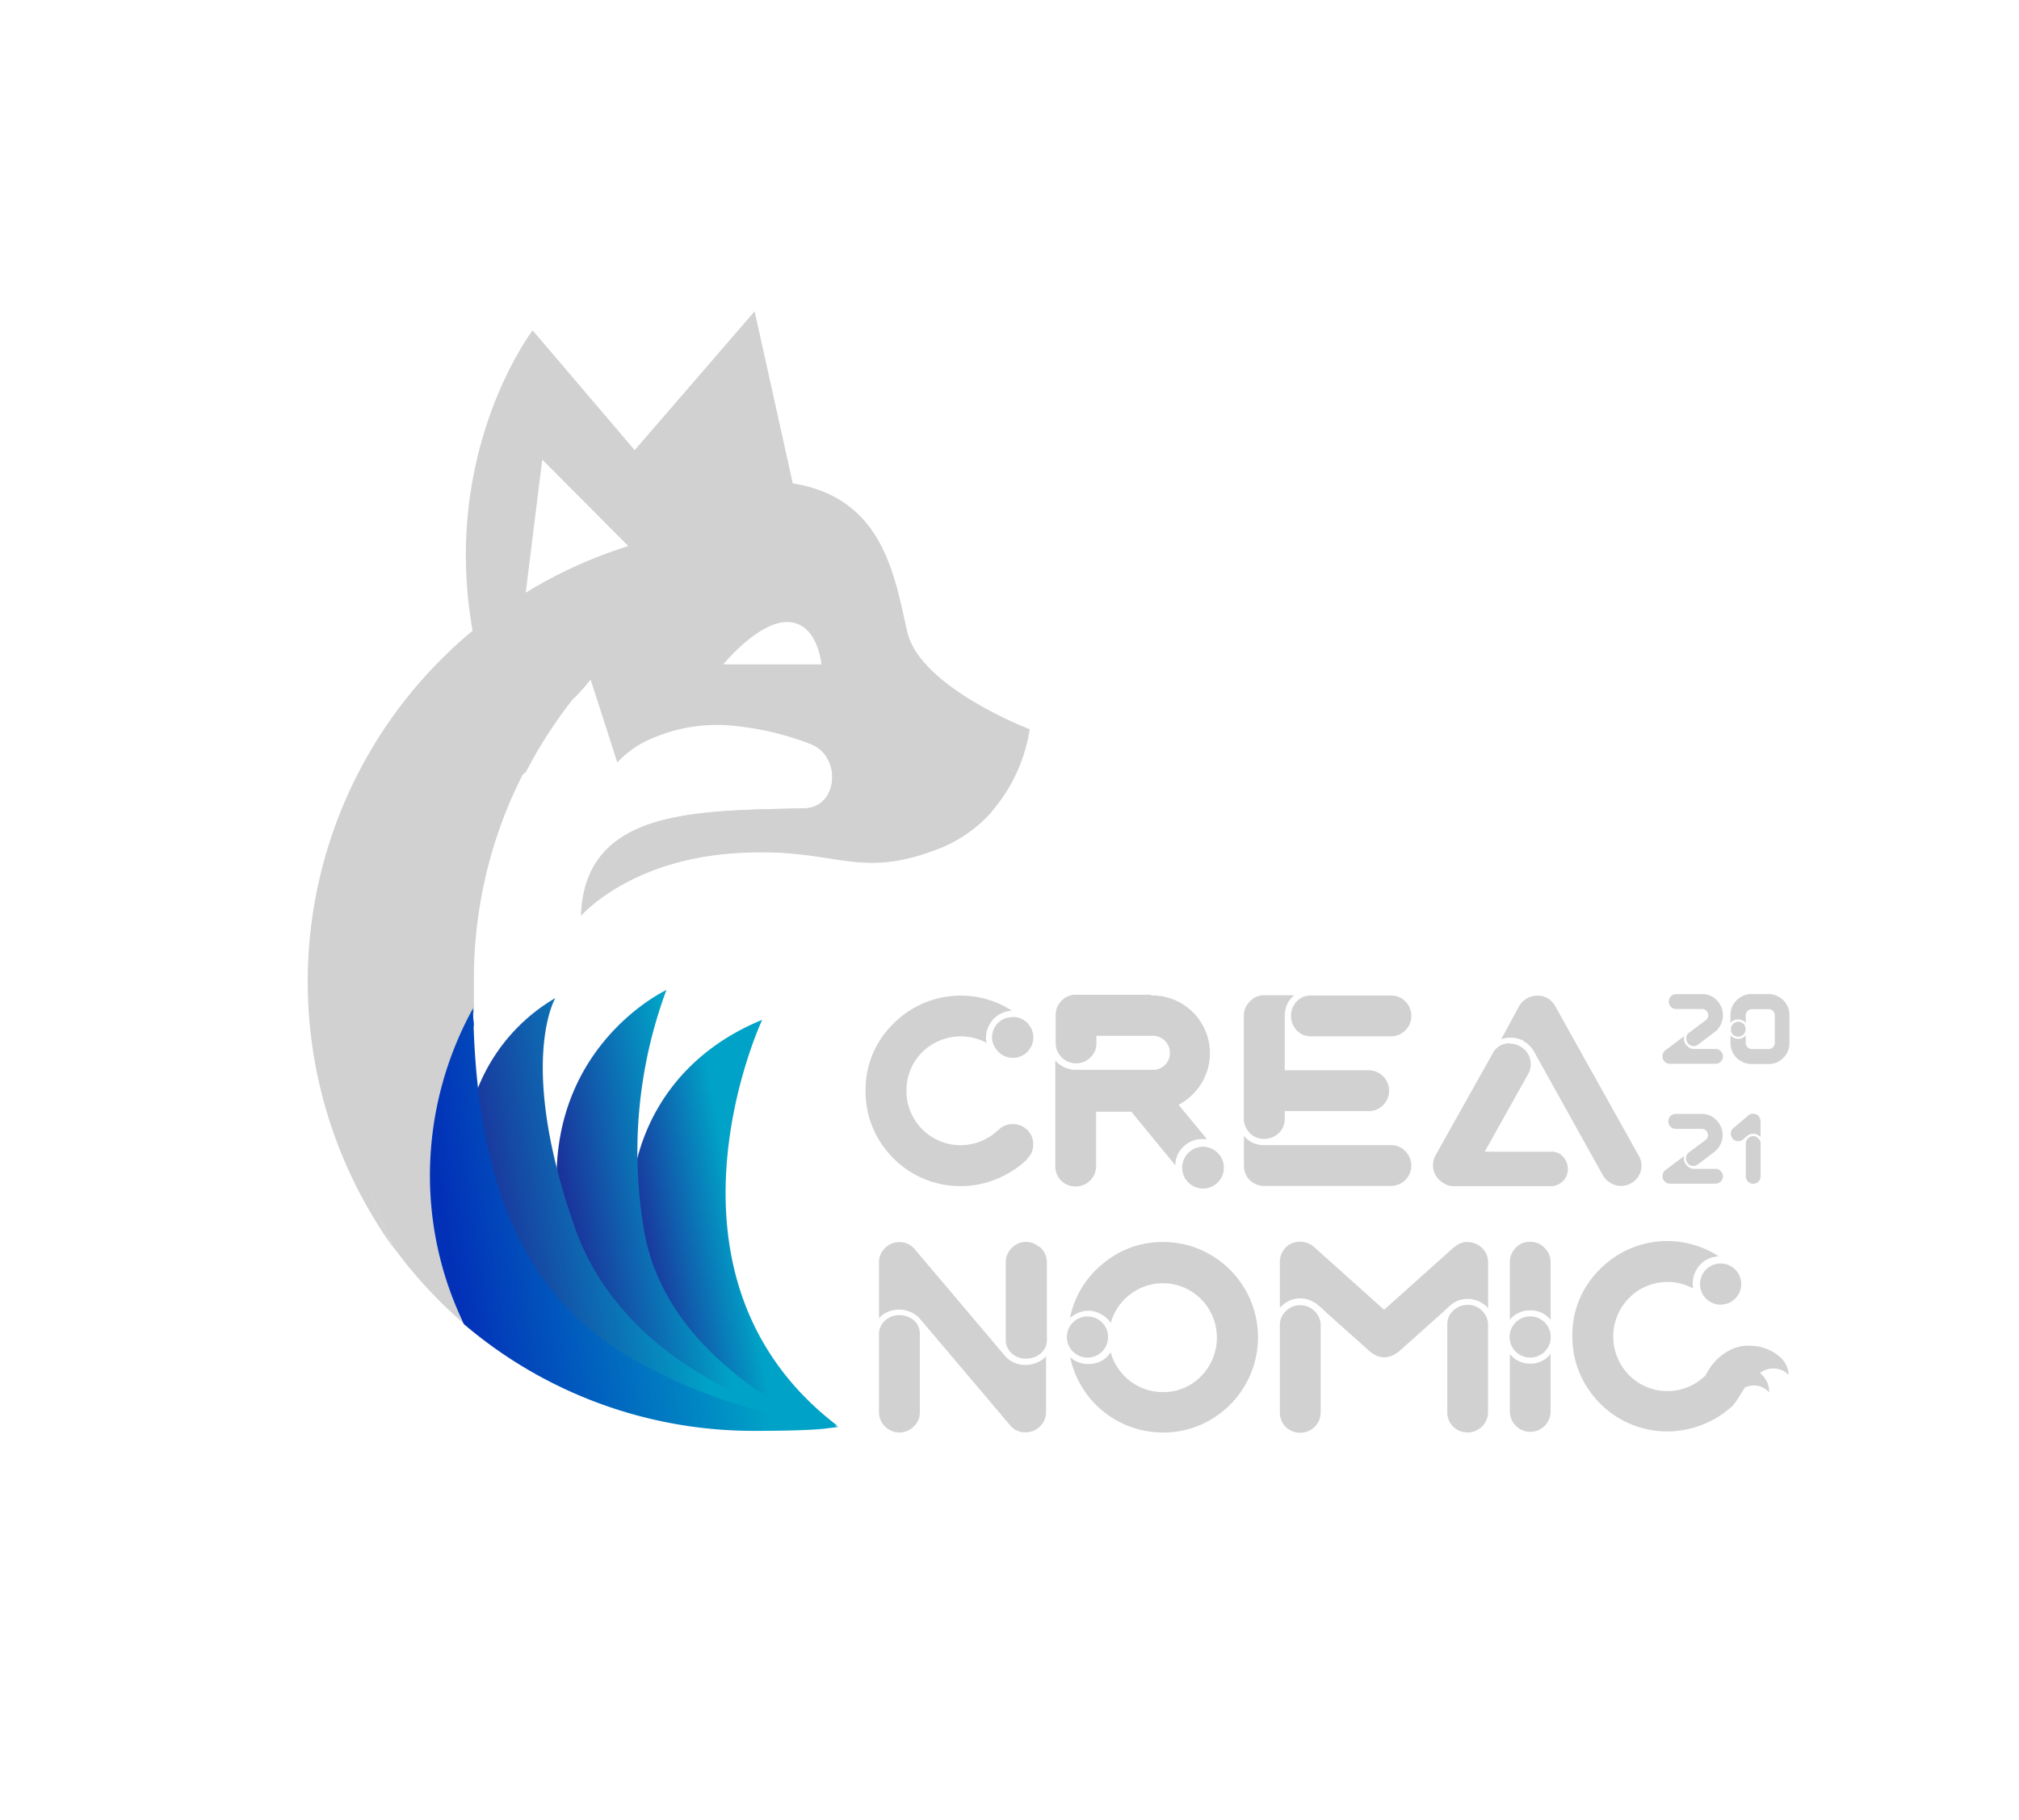 <svg id="Layer_1" data-name="Layer 1" xmlns="http://www.w3.org/2000/svg" xmlns:xlink="http://www.w3.org/1999/xlink" viewBox="0 0 264.58 238.59"><defs><style>.cls-1{fill:#d1d1d1;}.cls-2{fill:url(#linear-gradient);}.cls-3{fill:url(#linear-gradient-2);}.cls-4{fill:url(#linear-gradient-3);}.cls-5{fill:url(#linear-gradient-4);}</style><linearGradient id="linear-gradient" x1="78.77" y1="165.13" x2="97.05" y2="161.71" gradientUnits="userSpaceOnUse"><stop offset="0" stop-color="#26038a"/><stop offset="0.99" stop-color="#00a2c7"/></linearGradient><linearGradient id="linear-gradient-2" x1="67.91" y1="163.92" x2="92.08" y2="159.4" xlink:href="#linear-gradient"/><linearGradient id="linear-gradient-3" x1="54.42" y1="165.8" x2="89.07" y2="159.31" xlink:href="#linear-gradient"/><linearGradient id="linear-gradient-4" x1="59.1" y1="163.94" x2="96.2" y2="157.89" gradientUnits="userSpaceOnUse"><stop offset="0" stop-color="#0231b8"/><stop offset="1" stop-color="#00a2c7"/></linearGradient></defs><title>Artboard 13 copy 3</title><path class="cls-1" d="M132.63,132.48a3.57,3.57,0,0,0-1.89.61,3.61,3.61,0,0,0-1.28,1.64,3.34,3.34,0,0,0-.25,1.28,3.08,3.08,0,0,0,.07.68,7.12,7.12,0,0,0-6.49-.14,7,7,0,0,0-4,6.42,7,7,0,0,0,1.85,4.81,7.08,7.08,0,0,0,10.13.36l.07-.05.07-.05a2.54,2.54,0,0,1,1.82-.71,2.61,2.61,0,0,1,1.89.77,2.56,2.56,0,0,1,.78,1.91,2.52,2.52,0,0,1-.82,1.89l0,.07a12.62,12.62,0,0,1-4,2.57,12.44,12.44,0,0,1-10.32-.41,12.36,12.36,0,0,1-4.37-3.69,12.2,12.2,0,0,1-2.46-7.45,12,12,0,0,1,3.46-8.63A12.59,12.59,0,0,1,121,131.5a12.39,12.39,0,0,1,11.66,1Z"/><path class="cls-1" d="M150.78,130.48h.61a7.57,7.57,0,0,1,5.06,12.8,8,8,0,0,1-2,1.53l3.71,4.49a5.06,5.06,0,0,0-.61,0,3.39,3.39,0,0,0-2.39.93,3.34,3.34,0,0,0-1.14,2.5l-5.6-6.81,0,0-.14-.21h-4.64v7.13a2.67,2.67,0,0,1-2.67,2.67,2.7,2.7,0,0,1-1.93-.78,2.64,2.64,0,0,1-.75-1.89V139a3.43,3.43,0,0,0,1.14.86,3.38,3.38,0,0,0,1.53.36l1.25,0h9a2.2,2.2,0,0,0,1.21-.43,2.17,2.17,0,0,0,.89-1.82,2.24,2.24,0,0,0-2.14-2.21h-7.49v1a2.47,2.47,0,0,1-.89,1.93,2.57,2.57,0,0,1-1.78.68,2.68,2.68,0,0,1-2.67-2.53v-3.82a2.55,2.55,0,0,1,.64-1.71,2.5,2.5,0,0,1,2-.93h9.91Zm8.6,20.49a3.26,3.26,0,0,1,.5.57,2.6,2.6,0,0,1,.46,1.5,2.57,2.57,0,0,1-1,2.07,2.5,2.5,0,0,1-1.68.61h-.29a2.72,2.72,0,0,1-1.39-.61,2.62,2.62,0,0,1-.75-.89A2.74,2.74,0,0,1,155,153a2.62,2.62,0,0,1,2.67-2.67A2.65,2.65,0,0,1,159.39,151Z"/><path class="cls-1" d="M169.58,130.48a3.3,3.3,0,0,0-.93,1.21,3.89,3.89,0,0,0-.29,1.46v7.13h11a2.68,2.68,0,0,1,1.71,4.74,2.65,2.65,0,0,1-1.71.61h-11v1.07a2.5,2.5,0,0,1-1,2,2.7,2.7,0,0,1-1.68.57,2.52,2.52,0,0,1-2.18-1.11,2.58,2.58,0,0,1-.5-1.43V133.12a2.42,2.42,0,0,1,.64-1.68,2.46,2.46,0,0,1,2-1h3.92Zm-1.21,19.61h14a2.55,2.55,0,0,1,1.82.82,2.67,2.67,0,0,1-1.93,4.53H165.69a2.7,2.7,0,0,1-1.93-.78,2.64,2.64,0,0,1-.75-1.89v-3.89a3.35,3.35,0,0,0,2.67,1.21Zm13.91-19.61h.07a2.58,2.58,0,0,1,1.75.71,2.68,2.68,0,0,1-1.71,4.64H171.75a2.47,2.47,0,0,1-2-1,2.7,2.7,0,0,1-.57-1.68,2.76,2.76,0,0,1,.46-1.53,2.45,2.45,0,0,1,2.07-1.14Z"/><path class="cls-1" d="M197.89,136.79a2.56,2.56,0,0,1,1.32.36,2.63,2.63,0,0,1,1.28,1.57,3,3,0,0,1,.11.78,2.59,2.59,0,0,1-.25,1.11L192.86,154a2.78,2.78,0,0,1-1,1,2.62,2.62,0,0,1-1.39.39,2.56,2.56,0,0,1-1.93-.82,2.6,2.6,0,0,1-.75-1.85,2.71,2.71,0,0,1,.32-1.28l7.52-13.41a2.42,2.42,0,0,1,2.18-1.28Zm7.29,15.32a2.15,2.15,0,0,1,.28,1.11,2.21,2.21,0,0,1-.63,1.58,2.5,2.5,0,0,1-.53.4,2.18,2.18,0,0,1-.91.27l-12.9,0a2.33,2.33,0,0,1-1.17-.31,2.2,2.2,0,0,1-.86-.86,2.15,2.15,0,0,1-.19-1.75,2.18,2.18,0,0,1,1.05-1.31,2.27,2.27,0,0,1,1.07-.29l12.91,0a2,2,0,0,1,1.83,1.07Zm-2.87-21.49a2.52,2.52,0,0,1,.75.39,2.93,2.93,0,0,1,.78.93l10.91,19.54a2.5,2.5,0,0,1,.36,1.28,2.64,2.64,0,0,1-.82,1.93,2.67,2.67,0,0,1-3.24.36,2.77,2.77,0,0,1-1-1L201,137.79a3.87,3.87,0,0,0-.61-.78,3.11,3.11,0,0,0-.71-.54l-.07-.07a3.83,3.83,0,0,0-1.32-.39h-.36a3.43,3.43,0,0,0-1.21.21L199,132a2.77,2.77,0,0,1,2.42-1.5A2.5,2.5,0,0,1,202.31,130.62Z"/><path class="cls-1" d="M118.9,163a2.93,2.93,0,0,1,.93.68l11.73,13.87a3.71,3.71,0,0,0,1,.89,3.83,3.83,0,0,0,1.85.46,3.69,3.69,0,0,0,1.6-.36,3.77,3.77,0,0,0,1.07-.75v7.27a2.57,2.57,0,0,1-.68,1.78,2.61,2.61,0,0,1-2,.89,2.51,2.51,0,0,1-2.1-1L120.68,173a1.41,1.41,0,0,0-.18-.21,3.47,3.47,0,0,0-1.07-.78,3.61,3.61,0,0,0-1.57-.36h-.07a3.69,3.69,0,0,0-1.6.36,3.07,3.07,0,0,0-1,.78v-7.31a2.56,2.56,0,0,1,.82-1.93,2.6,2.6,0,0,1,1.85-.75A2.7,2.7,0,0,1,118.9,163Zm-1,9.38a2.75,2.75,0,0,1,1.25.29,2.29,2.29,0,0,1,1.39,2.1v10.31a2.52,2.52,0,0,1-.75,1.85,2.67,2.67,0,0,1-4.07-.25,2.61,2.61,0,0,1-.53-1.6V174.77a2.35,2.35,0,0,1,.82-1.71,2.62,2.62,0,0,1,1.82-.68Zm18.29-9a2.65,2.65,0,0,1,1,2v10.34a2.3,2.3,0,0,1-1,1.82,2.87,2.87,0,0,1-1.71.53,2.61,2.61,0,0,1-2.18-1,2.08,2.08,0,0,1-.5-1.35V165.46a2.56,2.56,0,0,1,.82-1.93,2.52,2.52,0,0,1,1.85-.75A2.55,2.55,0,0,1,136.16,163.43Z"/><path class="cls-1" d="M144.58,165.59a12,12,0,0,1,7.81-2.8,12.2,12.2,0,0,1,6.26,1.68,12.51,12.51,0,0,1,0,21.61,12.19,12.19,0,0,1-6.26,1.68,12.43,12.43,0,0,1-12.16-9.91,3.2,3.2,0,0,0,.93.64,3.89,3.89,0,0,0,1.46.29,3.68,3.68,0,0,0,1.93-.53,3.75,3.75,0,0,0,1-1,7.1,7.1,0,0,0,6.85,5.21,6.82,6.82,0,0,0,5-2.09,7.19,7.19,0,0,0,0-10.09,7.05,7.05,0,0,0-9.31-.62,7,7,0,0,0-2.53,3.74,3.61,3.61,0,0,0-1.39-1.21,3.34,3.34,0,0,0-1.57-.39,3.26,3.26,0,0,0-1.25.25,3.57,3.57,0,0,0-1.14.71A12.27,12.27,0,0,1,144.58,165.59Z"/><path class="cls-1" d="M192.9,162.86a2.73,2.73,0,0,1,1.43.82,2.57,2.57,0,0,1,.68,1.78v6a3.58,3.58,0,0,0-2.67-1.21,3.48,3.48,0,0,0-1.64.39,5.94,5.94,0,0,0-1.05.82l-.77.71-5.74,5.13a.1.1,0,0,1-.07,0v0a2.78,2.78,0,0,1-.68.39,2.6,2.6,0,0,1-1,.21,2.44,2.44,0,0,1-1.21-.32,3.69,3.69,0,0,1-.57-.36l-5.6-5-.55-.52q-.48-.45-.77-.66a3.39,3.39,0,0,0-.86-.54,3.29,3.29,0,0,0-1.43-.32,3.44,3.44,0,0,0-1.68.43,3.69,3.69,0,0,0-1,.82v-6.17a2.64,2.64,0,0,1,.3-1.11,2.86,2.86,0,0,1,.7-.86,2.67,2.67,0,0,1,1.5-.54.32.32,0,0,1,.14,0,2.87,2.87,0,0,1,1.5.43q.28.21.68.57l8.84,7.92,9-8.06.18-.14a2.83,2.83,0,0,1,.71-.46,3.22,3.22,0,0,1,.68-.21,1.83,1.83,0,0,1,.36,0h.11A2.23,2.23,0,0,1,192.9,162.86Zm-20.83,8.81a2.58,2.58,0,0,1,1,2v11.45a2.67,2.67,0,0,1-2.67,2.67,2.7,2.7,0,0,1-1.93-.78,2.64,2.64,0,0,1-.75-1.89V173.63a2.48,2.48,0,0,1,.78-1.78,2.58,2.58,0,0,1,1.89-.78A2.65,2.65,0,0,1,172.07,171.67Zm22.22.21a2.5,2.5,0,0,1,.71,1.68v11.52a2.67,2.67,0,0,1-2.67,2.67,2.62,2.62,0,0,1-2.67-2.67V173.59a2.41,2.41,0,0,1,.82-1.85,2.67,2.67,0,0,1,1.85-.71A2.55,2.55,0,0,1,194.29,171.88Z"/><path class="cls-1" d="M202.52,163.68a2.57,2.57,0,0,1,.68,1.78V173a3.31,3.31,0,0,0-2.67-1.25,3.42,3.42,0,0,0-2.67,1.21v-7.56a2.55,2.55,0,0,1,.64-1.71,2.5,2.5,0,0,1,2-.93h.07A2.51,2.51,0,0,1,202.52,163.68ZM203.2,185v0a2.67,2.67,0,0,1-2.67,2.67,2.68,2.68,0,0,1-2.67-2.67v-7.52a3.38,3.38,0,0,0,2.67,1.25,3.28,3.28,0,0,0,2.67-1.28Z"/><path class="cls-1" d="M233.11,177.74a5.81,5.81,0,0,0-3.49-1.34,5.68,5.68,0,0,0-1.08,0,5.52,5.52,0,0,0-1.51.4,7,7,0,0,0-3,2.57,8.12,8.12,0,0,0-.58,1l-.06,0a7.08,7.08,0,0,1-10.13-.36,7.21,7.21,0,0,1-.32-9.27,7.08,7.08,0,0,1,2.46-2,7.12,7.12,0,0,1,6.49.14,3.08,3.08,0,0,1-.07-.68,3.35,3.35,0,0,1,.25-1.28,3.61,3.61,0,0,1,1.28-1.64,3.57,3.57,0,0,1,1.89-.61,12.39,12.39,0,0,0-11.66-1,12.6,12.6,0,0,0-4.07,2.84,12,12,0,0,0-3.46,8.63,12.2,12.2,0,0,0,2.46,7.45,12.36,12.36,0,0,0,4.37,3.69,12.44,12.44,0,0,0,10.32.41,12.61,12.61,0,0,0,4-2.57l0-.07c.38-.37,1.25-1.91,1.53-2.26h0l.11,0a2.65,2.65,0,0,1,3,.71,3.17,3.17,0,0,0-1.2-2.54l0,0,0,0a2.85,2.85,0,0,1,3.76.24A3.33,3.33,0,0,0,233.11,177.74Z"/><path class="cls-1" d="M220.67,136.13a1.3,1.3,0,0,0,.25.77l.15.17a2.25,2.25,0,0,0,.37.29,1.34,1.34,0,0,0,.63.13h2.75a.89.89,0,0,1,.62.24,1,1,0,0,1,.35.73v0a1,1,0,0,1-.32.72.92.92,0,0,1-.64.25h-6a.91.91,0,0,1-.66-.26.94.94,0,0,1-.31-.72,1,1,0,0,1,.28-.71l.15-.12,2.41-1.81A1.62,1.62,0,0,0,220.67,136.13Zm2.37-5.84h.14a2.83,2.83,0,0,1,1.21.35,3,3,0,0,1,.79.69,2.79,2.79,0,0,1,.19,3.19,2.81,2.81,0,0,1-.82.86l-2,1.51-.06.05a.93.93,0,0,1-.54.17,1,1,0,0,1-.41-.09,1,1,0,0,1-.37-.31,1,1,0,0,1-.19-.59.43.43,0,0,1,0-.1.92.92,0,0,1,.33-.64l2.1-1.57a1.66,1.66,0,0,0,.28-.24.81.81,0,0,0,.17-.5.82.82,0,0,0-.76-.82h-3.46A.91.91,0,0,1,219,132a.94.94,0,0,1-.31-.72,1,1,0,0,1,.28-.71,1,1,0,0,1,.68-.27H223Z"/><path class="cls-1" d="M231.75,130.29a2.76,2.76,0,0,1,2.75,2.78v3.61a2.71,2.71,0,0,1-.77,1.94,2.64,2.64,0,0,1-2,.84h-2.19a2.65,2.65,0,0,1-1.27-.31,2.83,2.83,0,0,1-1-.85,2.75,2.75,0,0,1-.5-1.61v-1a1.22,1.22,0,0,0,1,.46,1.19,1.19,0,0,0,1-.46v1a.78.78,0,0,0,.22.55.76.76,0,0,0,.59.26h2.19a.82.82,0,0,0,.81-.81v-3.61a.82.82,0,0,0-.81-.81h-2.19a.77.77,0,0,0-.64.33.75.75,0,0,0-.17.48v1a1.19,1.19,0,0,0-1-.46,1.23,1.23,0,0,0-1,.45v-1a2.73,2.73,0,0,1,.66-1.81,2.88,2.88,0,0,1,.93-.71,2.63,2.63,0,0,1,1.16-.26Zm-3.27,3.9a1,1,0,0,1,.27.58V135a.94.94,0,0,1-.31.62.91.91,0,0,1-.66.26,1,1,0,0,1-.72-.31,1,1,0,0,1-.22-.44.77.77,0,0,1,0-.21,1.7,1.7,0,0,1,0-.21,1.09,1.09,0,0,1,.27-.51,1,1,0,0,1,.68-.28A.92.92,0,0,1,228.47,134.19Z"/><path class="cls-1" d="M220.67,151.84a1.3,1.3,0,0,0,.25.77l.15.17a2.25,2.25,0,0,0,.37.29,1.34,1.34,0,0,0,.63.13h2.75a.89.89,0,0,1,.62.24,1,1,0,0,1,.35.73v0a1,1,0,0,1-.32.72.92.92,0,0,1-.64.25h-6a.91.91,0,0,1-.66-.26.94.94,0,0,1-.31-.72,1,1,0,0,1,.28-.71l.15-.12,2.41-1.81A1.62,1.62,0,0,0,220.67,151.84ZM223,146h.14a2.83,2.83,0,0,1,1.21.35,3,3,0,0,1,.79.69,2.79,2.79,0,0,1,.19,3.19,2.81,2.81,0,0,1-.82.86l-2,1.51-.06.05a.93.93,0,0,1-.54.17,1,1,0,0,1-.41-.09,1,1,0,0,1-.37-.31,1,1,0,0,1-.19-.59.43.43,0,0,1,0-.1.92.92,0,0,1,.33-.64l2.1-1.57a1.66,1.66,0,0,0,.28-.24.81.81,0,0,0,.17-.5.82.82,0,0,0-.76-.82h-3.46a.91.91,0,0,1-.66-.26.94.94,0,0,1-.31-.72,1,1,0,0,1,.28-.71,1,1,0,0,1,.68-.27H223Z"/><path class="cls-1" d="M229.83,146l.15,0a1.28,1.28,0,0,1,.31.14.79.79,0,0,1,.18.16,1,1,0,0,1,.24.65v2.09a1.29,1.29,0,0,0-.46-.34,1.27,1.27,0,0,0-.5-.1,1.32,1.32,0,0,0-.55.12,2.13,2.13,0,0,0-.42.32,3.42,3.42,0,0,1-.37.31h0a1,1,0,0,1-.62.22h-.05a.89.89,0,0,1-.7-.35,1,1,0,0,1-.22-.63v-.09a.92.92,0,0,1,.35-.65h0l1.93-1.65h0a.92.92,0,0,1,.53-.22h.17Zm.54,3.16a.92.92,0,0,1,.35.72v4.29h0a.94.94,0,0,1-.26.67.92.92,0,0,1-.71.31.94.94,0,0,1-.7-.29,1,1,0,0,1-.27-.69v-4.32a1,1,0,0,1,1-.94A.91.91,0,0,1,230.37,149.16Z"/><path class="cls-1" d="M132.74,133.3a2.5,2.5,0,0,1,2.07,1,1.31,1.31,0,0,1,.16.21,1.19,1.19,0,0,0,.12.18,2.71,2.71,0,0,1,.32,1.28,2.67,2.67,0,0,1-4.53,1.93,3.23,3.23,0,0,1-.46-.57A2.44,2.44,0,0,1,130,136a2.68,2.68,0,0,1,.14-.86,2.56,2.56,0,0,1,1-1.36,2.59,2.59,0,0,1,1.5-.46Z"/><circle class="cls-1" cx="157.65" cy="153.05" r="2.73"/><circle class="cls-1" cx="142.51" cy="175.24" r="2.7"/><circle class="cls-1" cx="200.52" cy="175.24" r="2.7"/><circle class="cls-1" cx="225.48" cy="168.3" r="2.7"/><path class="cls-2" d="M109.7,186.84c-.35.06-2.46.28-2.81.32l-1,.11a14.2,14.2,0,0,1-6.42-1.89,37,37,0,0,1-9.84-8.17c-11.36-12.62-9.47-35.49,10.25-43.54C99.59,134.28,84.38,167.45,109.7,186.84Z"/><path class="cls-3" d="M108,187s-20.19-7.73-23.51-25.24a61,61,0,0,1,2.84-32s-17.2,8-14,30S108,187,108,187Z"/><path class="cls-4" d="M109.6,187s-26.73-4.58-34.3-26.19-2.52-30-2.52-30a23.9,23.9,0,0,0-11.83,19.88C60.31,164.91,74.73,189.21,109.6,187Z"/><path class="cls-1" d="M118.89,82.8c-1.67-7.32-3.13-17.55-15-19.44l-5-22.56L83.17,59,69.8,43.3S57.75,59.07,61.93,82.67a59.76,59.76,0,0,0-12.87,77.1q1.2,2,2.56,3.86a48.69,48.69,0,0,1,17.28-62.4A59.44,59.44,0,0,1,75,91.73a22.72,22.72,0,0,0,2.39-2.67l2.26,7,.72,2.26.52,1.62a13.06,13.06,0,0,1,4.75-3.24,21.41,21.41,0,0,1,11-1.52,0,0,0,0,1,0,0,37.47,37.47,0,0,1,9.51,2.31c4.2,1.55,3.74,8.34-.74,8.46-14.11.35-28.78,0-29.28,14.06,0,0,6.1-7.09,19.67-8.14s16.16,3.63,27-.55a18.08,18.08,0,0,0,6.32-4.06c.28-.28.55-.57.82-.87a21.5,21.5,0,0,0,5-10.81S120.57,90.11,118.89,82.8Zm-50-5.11,2.17-17.45L82.34,71.57A60.13,60.13,0,0,0,68.88,77.69Zm25.89,9.39s4.7-5.75,8.56-5.55,4.3,5.55,4.3,5.55Z"/><path class="cls-1" d="M130,106.35a18,18,0,0,1-7.14,4.93c-10.86,4.18-13.44-.5-27,.55S76.17,120,76.17,120c.5-14.09,15.18-13.71,29.28-14.06,4.48-.12,4.93-6.9.74-8.46a37.46,37.46,0,0,0-9.51-2.31c.47,0,1,0,1.44,0A50.66,50.66,0,0,1,130,106.35Z"/><path class="cls-1" d="M66.58,105.69A59.38,59.38,0,0,0,62.1,128.4c0,.57,0,1.14,0,1.69,0,1,0,1.94.07,2.89,0,0,0,0,0,0a3,3,0,0,1,0-.38,45.47,45.47,0,0,0-5.62,21.9,44.79,44.79,0,0,0,4.15,18.9,59.56,59.56,0,0,1-9.18-10s0,0,0,0A48.69,48.69,0,0,1,68.77,101C68,102.49,67.25,104.07,66.58,105.69Z"/><path class="cls-5" d="M109.92,187c-.37.07-.74.12-1.1.16l-1,.12c-2.67.24-6.56.26-8.92.26a58.45,58.45,0,0,1-38.12-14c-.11-.2-.18-.4-.27-.6A44.75,44.75,0,0,1,56.34,154,45.47,45.47,0,0,1,62,132.14a3.69,3.69,0,0,0,0,.38c0,.45,0,.92.07,1.35s0,.57,0,.84C63,161,72.29,173.26,86.24,179.9l.51.25c.4.2.78.4,1.18.59a73.63,73.63,0,0,0,13.18,4.57c1.26.33,2.55.64,3.85.93h0C105.95,186.45,109,186.78,109.92,187Z"/></svg>